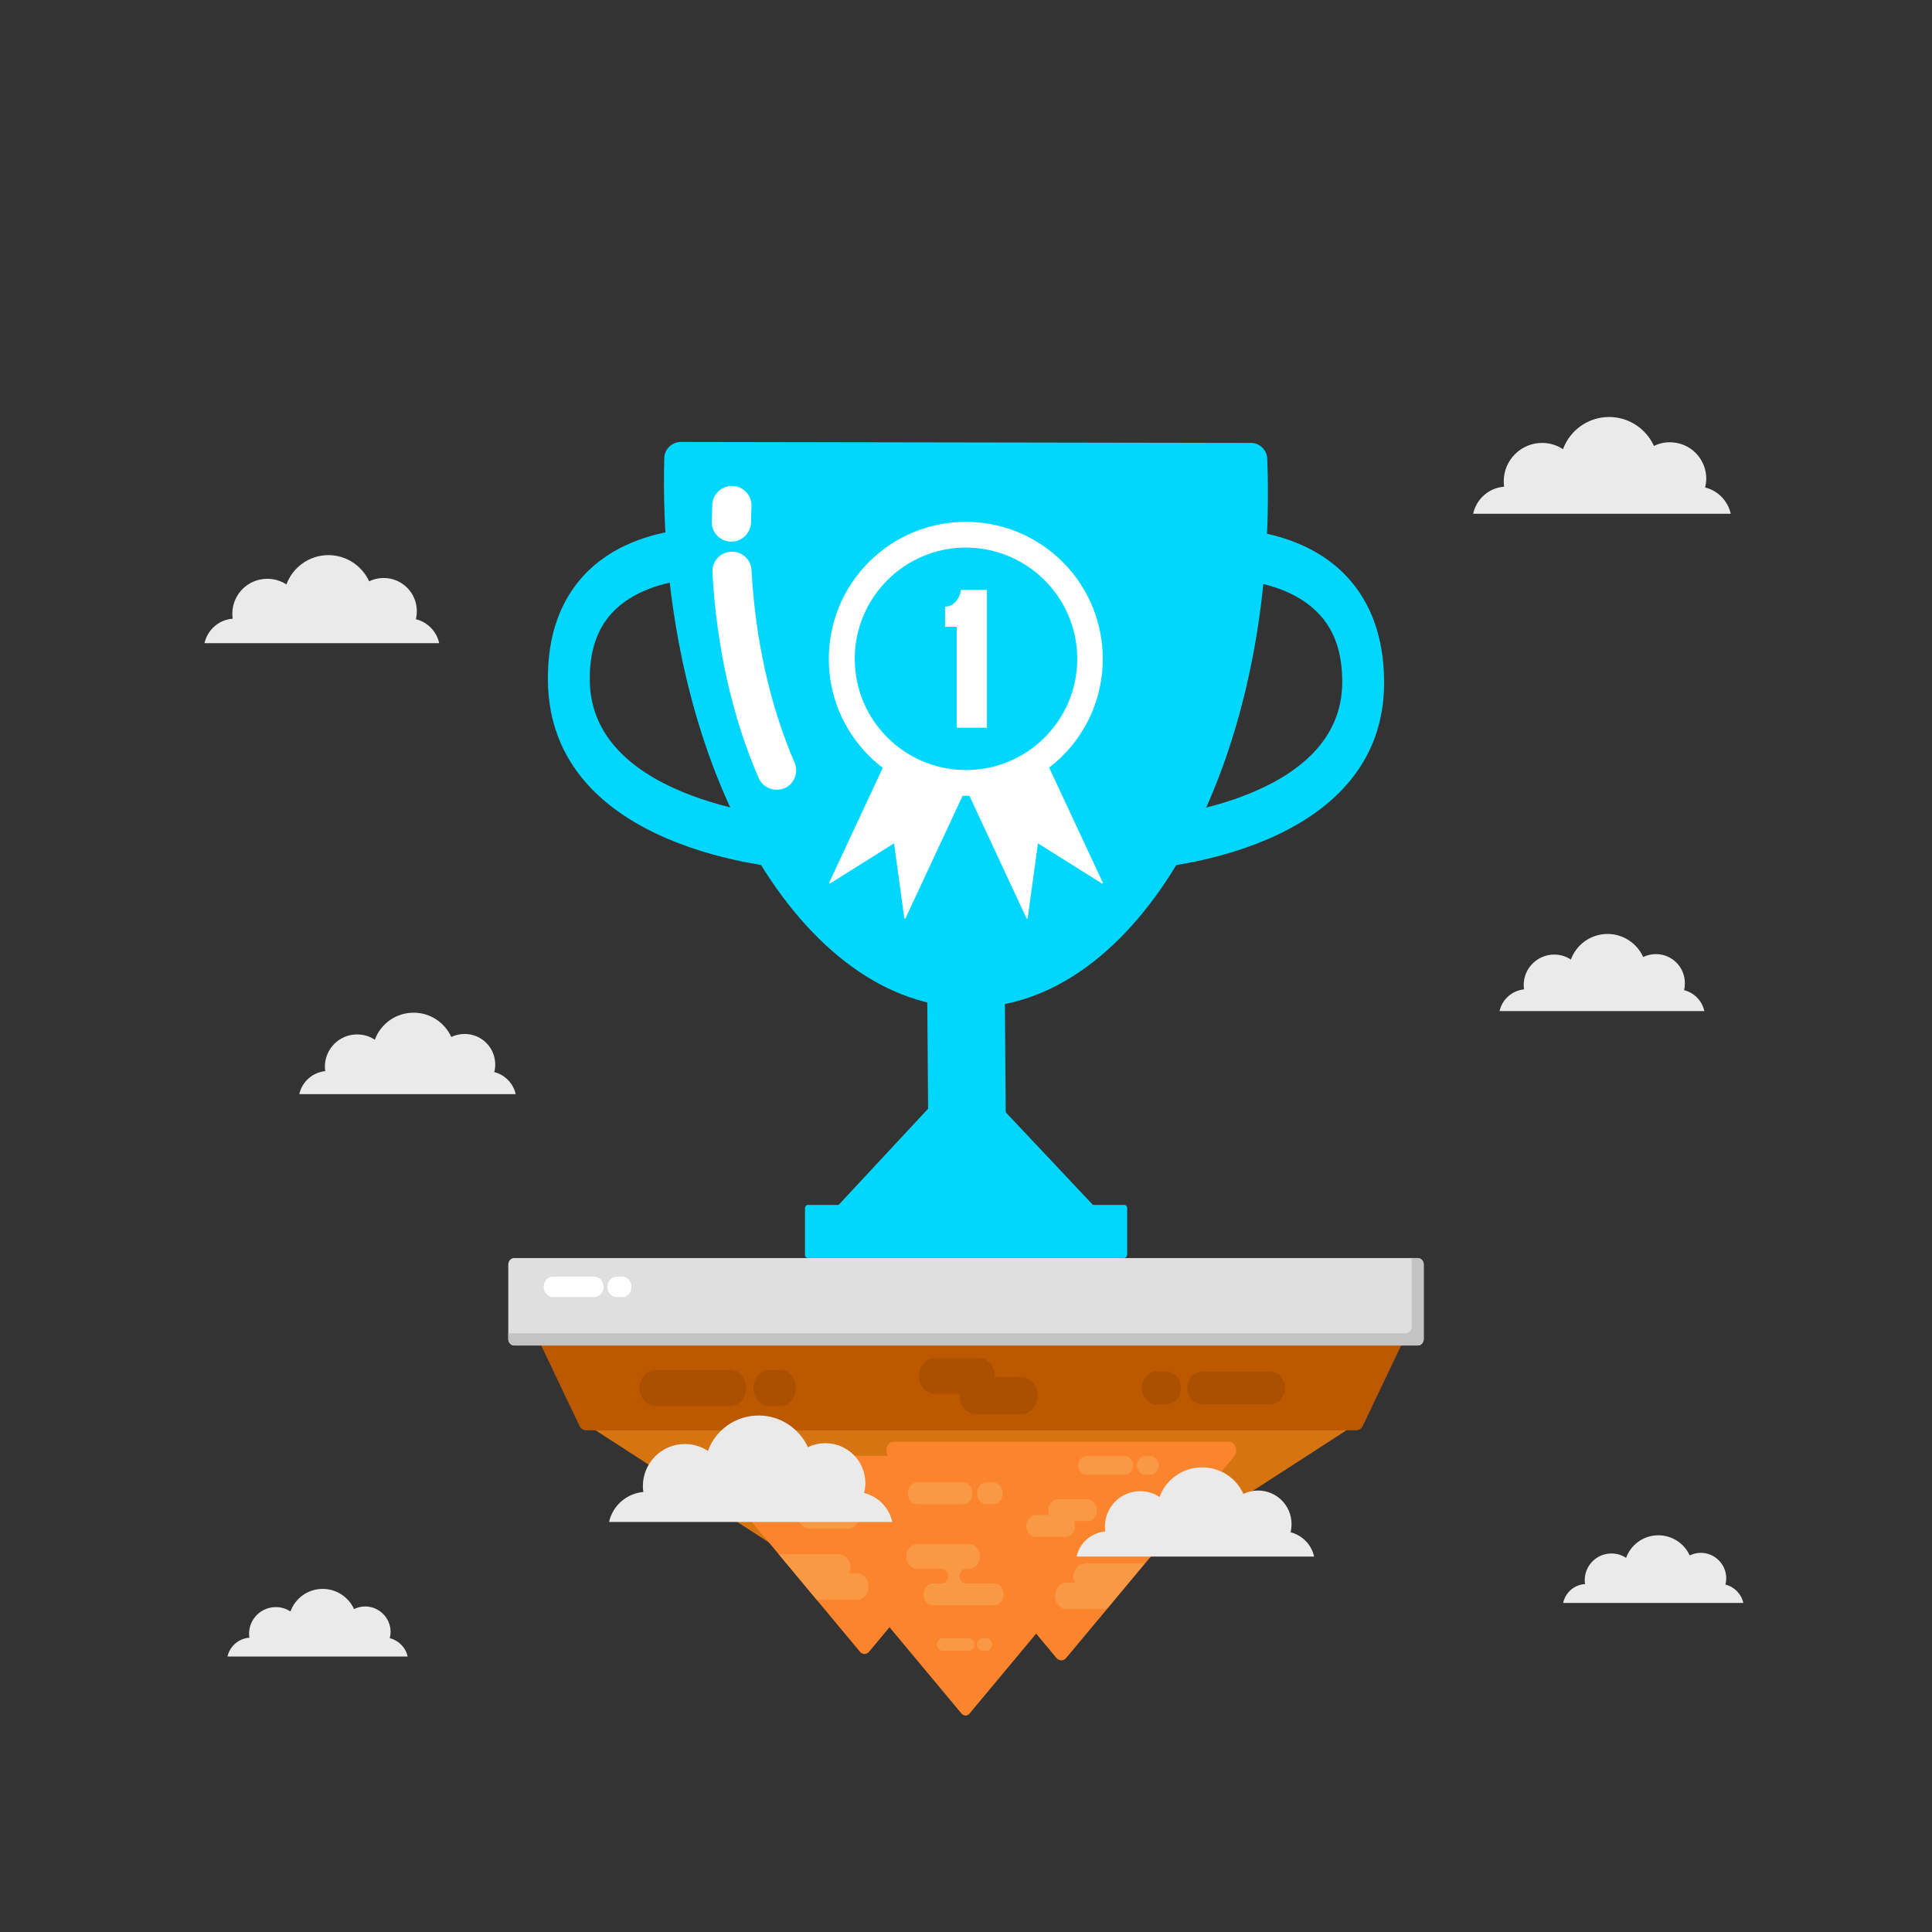 <?xml version="1.0" encoding="utf-8"?>
<!-- Generator: Adobe Illustrator 22.0.1, SVG Export Plug-In . SVG Version: 6.00 Build 0)  -->
<svg version="1.1" xmlns="http://www.w3.org/2000/svg" xmlns:xlink="http://www.w3.org/1999/xlink" x="0px" y="0px"
	 viewBox="0 0 1200 1200" style="enable-background:new 0 0 1200 1200;" xml:space="preserve">
<rect x="0" y="0" width="1200" height="1200" fill="#333333" stroke="none"/>
<style type="text/css">
	.st0{display:none;}
	.st1{display:inline;fill:#FFFFFF;}
	.st2{fill:#EAEAEA;}
	.st3{display:none;fill:#EAEAEA;}
	.st4{fill:#D67412;}
	.st5{fill:#FC842C;}
	.st6{fill:#F99943;}
	.st7{fill:#BC5800;}
	.st8{fill:#AA5000;}
	.st9{fill:#DFDFDF;}
	.st10{fill:#C3C3C3;}
	.st11{fill:#FFFFFF;}
	.st12{fill:#00D7FF;}
	.st13{display:inline;fill:#00D7FF;}
	.st14{display:inline;}
	.st15{fill:#FF7B00;}
	.st16{fill:#FF9557;}
</style>
<g id="background" class="st0">
	<rect x="0" class="st1" width="1200" height="1200"/>
</g>
<g id="icon">
	<path class="st2" d="M931.4,628h127.2c-1.4-6.4-6.3-11.4-12.6-13c0.4-1.4,0.5-2.9,0.5-4.4c0-9.9-8-18-18-18c-2.8,0-5.5,0.7-7.9,1.8
		c-3.8-8.4-12.3-14.3-22.1-14.3c-10.5,0-19.4,6.6-22.8,15.9c-3-2-6.5-3.1-10.4-3.1c-10.4,0-18.9,8.5-18.9,18.9
		c0,0.9,0.1,1.8,0.2,2.7C939.1,615.3,933,620.8,931.4,628z"/>
	<path class="st2" d="M185.9,679.6h134.4c-1.5-6.7-6.7-12.1-13.3-13.7c0.4-1.5,0.6-3,0.6-4.7c0-10.5-8.5-19-19-19
		c-3,0-5.8,0.7-8.3,1.9c-4-8.9-13-15.1-23.4-15.1c-11.1,0-20.5,7-24.1,16.8c-3.1-2.1-6.9-3.3-11-3.3c-11,0-20,8.9-20,20
		c0,1,0.1,1.9,0.2,2.8C194.1,666.1,187.6,671.9,185.9,679.6z"/>
	<path class="st2" d="M915,319.1H1075c-1.8-8-8-14.4-15.9-16.3c0.4-1.8,0.7-3.6,0.7-5.5c0-12.5-10.1-22.6-22.6-22.6
		c-3.6,0-6.9,0.8-9.9,2.3c-4.8-10.6-15.5-18-27.8-18c-13.2,0-24.4,8.3-28.7,20c-3.7-2.5-8.2-3.9-13-3.9c-13.1,0-23.8,10.7-23.8,23.8
		c0,1.1,0.1,2.3,0.2,3.4C924.7,303,917,310,915,319.1z"/>
	<path class="st2" d="M127,399.5h145.8c-1.6-7.3-7.2-13.1-14.5-14.9c0.4-1.6,0.6-3.3,0.6-5c0-11.4-9.2-20.6-20.6-20.6
		c-3.2,0-6.3,0.7-9,2.1c-4.4-9.6-14.1-16.3-25.3-16.3c-12,0-22.2,7.6-26.1,18.2c-3.4-2.2-7.5-3.5-11.9-3.5c-12,0-21.7,9.7-21.7,21.7
		c0,1,0.1,2.1,0.2,3.1C135.9,384.9,128.9,391.2,127,399.5z"/>
	<path class="st2" d="M141.3,1028.9h111.9c-1.2-5.6-5.6-10-11.1-11.4c0.3-1.2,0.5-2.5,0.5-3.9c0-8.7-7.1-15.8-15.8-15.8
		c-2.5,0-4.8,0.6-6.9,1.6c-3.4-7.4-10.8-12.5-19.5-12.5c-9.2,0-17,5.8-20,14c-2.6-1.7-5.7-2.7-9.1-2.7c-9.2,0-16.6,7.4-16.6,16.6
		c0,0.8,0.1,1.6,0.2,2.4C148.1,1017.7,142.7,1022.6,141.3,1028.9z"/>
	<path class="st3" d="M443,176.6h141.9c-1.6-7.1-7-12.7-14.1-14.5c0.4-1.6,0.6-3.2,0.6-4.9c0-11.1-9-20-20-20c-3.1,0-6.1,0.7-8.8,2
		c-4.3-9.4-13.7-15.9-24.7-15.9c-11.7,0-21.6,7.4-25.4,17.7c-3.3-2.2-7.3-3.5-11.6-3.5c-11.6,0-21.1,9.4-21.1,21.1c0,1,0.1,2,0.2,3
		C451.6,162.3,444.8,168.5,443,176.6z"/>
	<path class="st2" d="M970.9,995.6h111.9c-1.2-5.6-5.6-10-11.1-11.4c0.3-1.2,0.5-2.5,0.5-3.9c0-8.7-7.1-15.8-15.8-15.8
		c-2.5,0-4.8,0.6-6.9,1.6c-3.4-7.4-10.8-12.5-19.5-12.5c-9.2,0-17,5.8-20,14c-2.6-1.7-5.7-2.7-9.1-2.7c-9.2,0-16.6,7.4-16.6,16.6
		c0,0.8,0.1,1.6,0.2,2.4C977.7,984.3,972.3,989.2,970.9,995.6z"/>
	<g>
		<g>
			<path class="st4" d="M617.7,1029.8c-8.5,5.5-20.6,5.5-29.1,0l-129.3-83.6l-93.7-60.6c-16.8-10.8-7.1-32.4,14.5-32.4h223h223
				c21.6,0,31.3,21.5,14.5,32.4l-93.7,60.6L617.7,1029.8z"/>
			<g>
				<path class="st5" d="M539.8,1025.9c-1.6,1.9-4.1,1.9-5.7,0l-49.3-59.2l-45.2-54.2c-2.5-3.1-0.8-8.3,2.8-8.3H537h94.6
					c3.6,0,5.4,5.3,2.8,8.3l-45.2,54.2L539.8,1025.9z"/>
				<path class="st5" d="M662.3,1029.7c-1.7,2.1-4.5,2.1-6.2,0l-54.4-65.2l-49.8-59.8c-2.8-3.4-0.8-9.2,3.1-9.2h104.2h104.2
					c4,0,5.9,5.8,3.1,9.2l-49.8,59.8L662.3,1029.7z"/>
				<path class="st5" d="M602.2,1064.3c-1.4,1.7-3.6,1.7-5,0l-43.7-52.4l-40.1-48c-2.3-2.7-0.7-7.4,2.5-7.4h83.8h83.8
					c3.2,0,4.8,4.7,2.5,7.4l-40.1,48L602.2,1064.3z"/>
				<g>
					<path class="st6" d="M698.7,916h-23.9c-2.8,0-5.1-2.6-5.1-5.8c0-3.2,2.3-5.8,5.1-5.8h23.9c2.8,0,5.1,2.6,5.1,5.8
						C703.8,913.5,701.5,916,698.7,916z"/>
					<path class="st6" d="M714.6,916h-3.4c-2.8,0-5.1-2.6-5.1-5.8c0-3.2,2.3-5.8,5.1-5.8h3.4c2.8,0,5.1,2.6,5.1,5.8
						C719.7,913.5,717.4,916,714.6,916z"/>
				</g>
				<g>
					<path class="st6" d="M598,934.3h-28.2c-3.3,0-6-3-6-6.8c0-3.8,2.7-6.8,6-6.8H598c3.3,0,6,3,6,6.8
						C604,931.3,601.3,934.3,598,934.3z"/>
					<path class="st6" d="M616.8,934.3h-4c-3.3,0-6-3-6-6.8c0-3.8,2.7-6.8,6-6.8h4c3.3,0,6,3,6,6.8
						C622.8,931.3,620.1,934.3,616.8,934.3z"/>
				</g>
				<g>
					<path class="st6" d="M601.8,1025.3h-16.3c-1.9,0-3.5-1.8-3.5-3.9c0-2.2,1.6-3.9,3.5-3.9h16.3c1.9,0,3.5,1.8,3.5,3.9
						C605.3,1023.5,603.7,1025.3,601.8,1025.3z"/>
					<path class="st6" d="M612.6,1025.3h-2.3c-1.9,0-3.5-1.8-3.5-3.9c0-2.2,1.6-3.9,3.5-3.9h2.3c1.9,0,3.5,1.8,3.5,3.9
						C616.1,1023.5,614.6,1025.3,612.6,1025.3z"/>
				</g>
				<g>
					<path class="st6" d="M516.7,928.5c0,4.8-3.4,8.6-7.7,8.6h-23.2c-4.2,0-7.7-3.9-7.7-8.6l0,0c0-4.8,3.4-8.6,7.7-8.6h23.2
						C513.3,919.9,516.7,923.7,516.7,928.5L516.7,928.5z"/>
					<path class="st6" d="M534,940.9c0,4.8-3.4,8.6-7.7,8.6h-23.2c-4.2,0-7.7-3.9-7.7-8.6l0,0c0-4.8,3.4-8.6,7.7-8.6h23.2
						C530.6,932.3,534,936.1,534,940.9L534,940.9z"/>
				</g>
				<g>
					<path class="st6" d="M667.7,947.8c0-3.7-2.7-6.8-6-6.8h-18.3c-3.3,0-6,3-6,6.8l0,0c0,3.7,2.7,6.8,6,6.8h18.3
						C665,954.6,667.7,951.6,667.7,947.8L667.7,947.8z"/>
					<path class="st6" d="M681.3,938c0-3.7-2.7-6.8-6-6.8h-18.2c-3.3,0-6,3-6,6.8l0,0c0,3.7,2.7,6.8,6,6.8h18.2
						C678.6,944.8,681.3,941.8,681.3,938L681.3,938z"/>
				</g>
				<path class="st6" d="M673.9,971.2c-4,0-7.3,3.7-7.3,8.2c0,1.3,0.3,2.5,0.8,3.6h-4.8c-4,0-7.3,3.7-7.3,8.2c0,4.6,3.3,8.2,7.3,8.2
					h24.7l23.7-28.4H673.9z"/>
				<path class="st6" d="M532.2,977.1h-4.8c0.5-1.1,0.8-2.3,0.8-3.6c0-4.6-3.3-8.2-7.3-8.2h-37.2l1.2,1.5l22.4,26.9h24.9
					c4,0,7.3-3.7,7.3-8.2C539.5,980.8,536.2,977.1,532.2,977.1z"/>
				<g>
					<path class="st6" d="M608.7,966.8c0,4.3-3.1,7.7-6.9,7.7h-32c-3.8,0-6.9-3.5-6.9-7.7l0,0c0-4.3,3.1-7.7,6.9-7.7h32
						C605.7,959.1,608.7,962.5,608.7,966.8L608.7,966.8z"/>
					<path class="st6" d="M596.1,979c0-2.5,1.8-4.5,4-4.5h-15.2c2.2,0,4,2,4,4.5c0,2.5-1.8,4.5-4,4.5H600
						C597.8,983.5,596.1,981.5,596.1,979z"/>
					<path class="st6" d="M623.4,990.3c0,3.8-2.7,6.8-6,6.8h-37.9c-3.3,0-6-3-6-6.8l0,0c0-3.8,2.7-6.8,6-6.8h37.9
						C620.7,983.5,623.4,986.6,623.4,990.3L623.4,990.3z"/>
				</g>
			</g>
			<path class="st7" d="M882.2,804.9c-0.9-1.6-2.4-2.6-4.1-2.6H328.2c-1.7,0-3.2,1-4.1,2.6c-0.9,1.6-0.9,3.6-0.1,5.3l35.9,75.4
				c0.8,1.8,2.5,2.8,4.2,2.8h478.2c1.8,0,3.4-1.1,4.2-2.8l35.9-75.4C883.1,808.5,883,806.5,882.2,804.9z"/>
			<g>
				<path class="st8" d="M453.5,873.3h-46.4c-5.5,0-9.9-5-9.9-11.2c0-6.2,4.4-11.2,9.9-11.2h46.4c5.5,0,9.9,5,9.9,11.2
					C463.4,868.3,459,873.3,453.5,873.3z"/>
				<path class="st8" d="M484.4,873.3h-6.6c-5.5,0-9.9-5-9.9-11.2c0-6.2,4.4-11.2,9.9-11.2h6.6c5.5,0,9.9,5,9.9,11.2
					C494.3,868.3,489.9,873.3,484.4,873.3z"/>
			</g>
			<g>
				<path class="st8" d="M746.6,851.9H789c5,0,9.1,4.6,9.1,10.2c0,5.6-4.1,10.2-9.1,10.2h-42.4c-5,0-9.1-4.6-9.1-10.2
					C737.5,856.5,741.6,851.9,746.6,851.9z"/>
				<path class="st8" d="M718.3,851.9h6.1c5,0,9.1,4.6,9.1,10.2c0,5.6-4.1,10.2-9.1,10.2h-6.1c-5,0-9.1-4.6-9.1-10.2
					C709.2,856.5,713.3,851.9,718.3,851.9z"/>
			</g>
			<g>
				<path class="st8" d="M617.9,854.7c0,6.1-4.4,11.1-9.8,11.1h-27.5c-5.4,0-9.8-5-9.8-11.1l0,0c0-6.1,4.4-11.1,9.8-11.1H608
					C613.5,843.6,617.9,848.5,617.9,854.7L617.9,854.7z"/>
				<path class="st8" d="M644.5,866.9c0,6.3-4.6,11.5-10.2,11.5h-28.1c-5.6,0-10.2-5.1-10.2-11.5l0,0c0-6.3,4.6-11.5,10.2-11.5h28.1
					C639.9,855.4,644.5,860.6,644.5,866.9L644.5,866.9z"/>
			</g>
			<g>
				<path class="st9" d="M884.3,831.6c0,2.3-1.6,4.1-3.7,4.1H319.4c-2,0-3.7-1.8-3.7-4.1v-46.1c0-2.3,1.6-4.1,3.7-4.1h561.2
					c2,0,3.7,1.8,3.7,4.1V831.6z"/>
				<path class="st10" d="M880.6,781.4h-3.8V824c0,2.3-1.6,4.1-3.7,4.1H315.7v3.5c0,2.3,1.6,4.1,3.7,4.1h561.2c2,0,3.7-1.8,3.7-4.1
					v-46.1C884.3,783.2,882.6,781.4,880.6,781.4z"/>
				<g>
					<path class="st11" d="M369.3,805.6h-26c-3.1,0-5.6-2.8-5.6-6.3s2.5-6.3,5.6-6.3h26c3.1,0,5.6,2.8,5.6,6.3
						S372.3,805.6,369.3,805.6z"/>
					<path class="st11" d="M386.6,805.6h-3.7c-3.1,0-5.6-2.8-5.6-6.3s2.5-6.3,5.6-6.3h3.7c3.1,0,5.6,2.8,5.6,6.3
						S389.6,805.6,386.6,805.6z"/>
				</g>
			</g>
		</g>
		<g>
			<polygon class="st12" points="624.7,695.3 576.5,695.3 575.3,534.4 623.5,534.5 			"/>
			<polygon class="st12" points="599.4,664 520.4,748.9 679.6,749.2 599.4,664 520.4,748.9 679.6,749.2 			"/>
			<g>
				<path class="st12" d="M492.5,539.6c-6.2-0.4-151.5-10.5-152.2-117.3c-0.2-26.9,7.3-48.7,22.3-64.9
					c34.4-37.3,96.4-29.2,99.1-28.8l-2.7,31.1c-0.5-0.1-53.2-6.8-79,21.1c-9.3,10.2-13.8,23.7-13.7,41.5
					c0.5,77.1,126.1,85.9,127.3,85.9L492.5,539.6z"/>
				<path class="st12" d="M709.1,539.9c6.2-0.4,151.3-10,150.6-116.8c-0.2-26.9-8-48.8-23.2-65c-34.9-37.4-96.8-29.5-99.5-29.2
					l3.1,31.2c0.5-0.1,53.1-6.7,79.3,21.4c9.5,10.2,14.2,23.8,14.3,41.6c0.5,77.1-124.9,85.5-126.1,85.5L709.1,539.9z"/>
			</g>
			<path class="st12" d="M422.9,274.5c-5.5,0-10.1,4.4-10.3,9.9c-0.2,5.9-0.2,11.9-0.2,17.9c1.2,178.5,86.1,323.3,189.7,323.5
				c103.6,0.2,186.6-144.4,185.4-322.9c0-6.1-0.2-12.1-0.4-18c-0.2-5.5-4.7-9.8-10.2-9.8L422.9,274.5z"/>
			<g>
				<path class="st11" d="M482.4,490.5c-4.7,0-9.2-2.7-11.2-7.3c-16.3-37.5-26.2-81.6-28.7-127.7c-0.4-6.7,4.8-12.5,11.5-12.8
					c6.7-0.4,12.5,4.8,12.8,11.5c2.3,43.2,11.6,84.5,26.7,119.4c2.7,6.2-0.2,13.4-6.3,16C485.7,490.2,484.1,490.5,482.4,490.5z"/>
				<path class="st11" d="M454.3,336.4c-0.1,0-0.2,0-0.3,0c-6.7-0.1-12.1-5.7-11.9-12.4c0.1-3.4,0.2-6.8,0.3-10.5
					c0.3-6.7,6-11.9,12.7-11.7c6.7,0.3,11.9,6,11.7,12.7c-0.2,3.5-0.3,6.7-0.3,9.9C466.3,331.1,460.9,336.4,454.3,336.4z"/>
			</g>
			<g>
				<g>
					<g>
						<g>
							<polygon class="st11" points="514.9,548.5 515.5,548.8 555.3,523.8 561.7,570.4 562.3,570.6 621,444.7 573.6,422.7 							
								"/>
						</g>
						<g>
							<polygon class="st11" points="685.1,548.5 684.5,548.8 644.7,523.8 638.3,570.4 637.7,570.6 579,444.7 626.4,422.7 							
								"/>
						</g>
					</g>
				</g>
				
					<ellipse transform="matrix(0.707 -0.707 0.707 0.707 -113.635 544.126)" class="st11" cx="600" cy="409.2" rx="85.1" ry="85.1"/>
				<path class="st12" d="M669.1,409.2c0,38.1-30.9,69.1-69.1,69.1c-38.1,0-69.1-30.9-69.1-69.1c0-38.1,30.9-69.1,69.1-69.1
					C638.1,340.2,669.1,371.1,669.1,409.2z"/>
				<g>
					<g>
						<path class="st11" d="M613,452h-18.8v-62.7H587v-12.5c2.7,0,5-1.2,6.9-3.5c1.9-2.3,2.8-4.6,2.8-6.9H613V452z"/>
					</g>
				</g>
			</g>
			<path class="st12" d="M700,779.5c0,1-0.8,1.9-1.8,1.9H501.8c-1,0-1.8-0.8-1.8-1.9v-29.2c0-1,0.8-1.9,1.8-1.9h196.5
				c1,0,1.8,0.8,1.8,1.9V779.5z"/>
		</g>
	</g>
	<path class="st2" d="M668.7,966.8h147.5c-1.6-7.4-7.3-13.2-14.6-15.1c0.4-1.6,0.6-3.3,0.6-5.1c0-11.5-9.3-20.8-20.8-20.8
		c-3.3,0-6.4,0.8-9.1,2.1c-4.4-9.8-14.2-16.5-25.7-16.5c-12.1,0-22.5,7.7-26.4,18.4c-3.5-2.3-7.6-3.6-12-3.6
		c-12.1,0-21.9,9.8-21.9,21.9c0,1.1,0.1,2.1,0.2,3.1C677.7,952,670.5,958.4,668.7,966.8z"/>
	<path class="st2" d="M378.3,945.3h175.9c-1.9-8.8-8.7-15.8-17.5-18c0.5-1.9,0.8-4,0.8-6.1c0-13.7-11.1-24.8-24.8-24.8
		c-3.9,0-7.6,0.9-10.9,2.5c-5.3-11.6-17-19.7-30.6-19.7c-14.5,0-26.8,9.1-31.5,22c-4.1-2.7-9-4.3-14.3-4.3
		c-14.4,0-26.1,11.7-26.1,26.1c0,1.3,0.1,2.5,0.3,3.7C389.1,927.6,380.5,935.3,378.3,945.3z"/>
</g>
<g id="Слой_3">
</g>
</svg>
